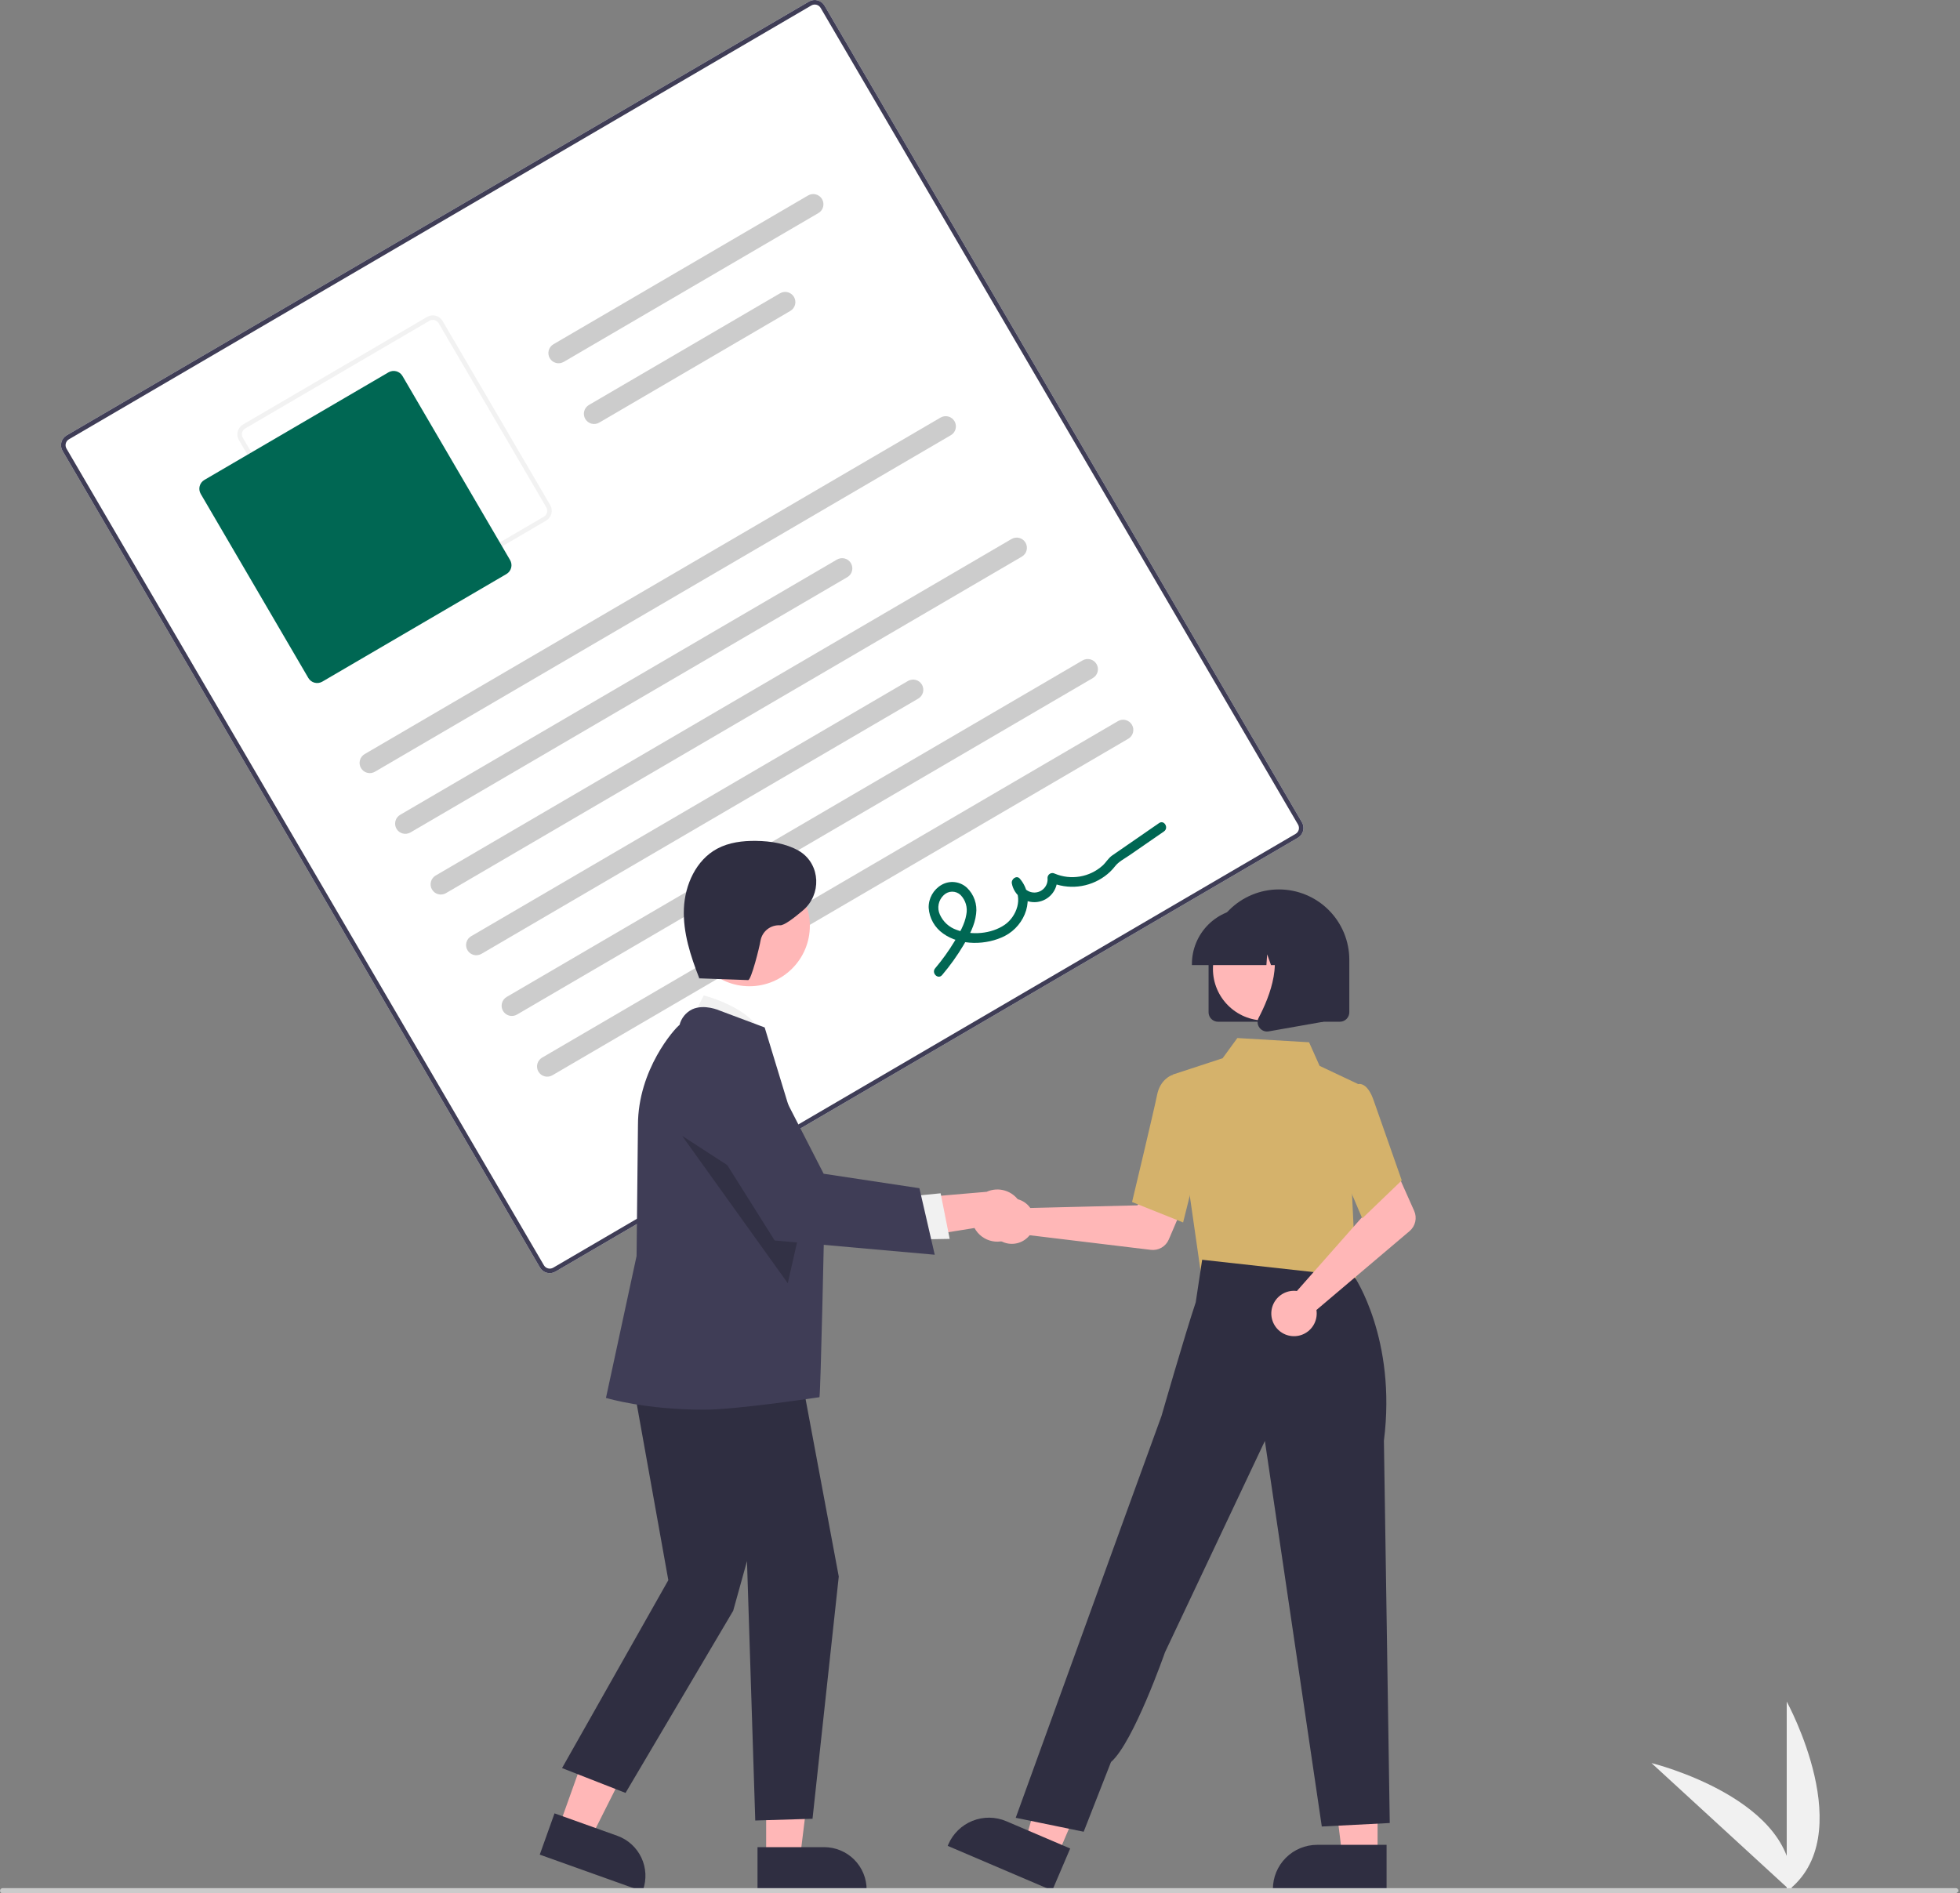 <svg fill="none" save-fill="" version="1.1" viewBox="0 0 207 200" xmlns="http://www.w3.org/2000/svg">
 <rect x="0" y="0" width="207" height="200" fill="#808080" stroke="none"/>
 <g clip-path="url(#clip0_198_4273)">
  <path d="m188.7 199.8v-20.057s7.817 14.22 0 20.057z" fill="#F1F1F1"/>
  <path d="m189.19 199.8-14.775-13.564s15.761 3.858 14.775 13.564z" fill="#F1F1F1"/>
  <path d="m137.07 88.499-78.405 45.825c-0.274 0.16-0.601 0.204-0.908 0.124-0.307-0.081-0.57-0.28-0.731-0.554l-50.42-86.267c-0.16-0.274-0.205-0.601-0.124-0.908 0.081-0.307 0.28-0.57 0.554-0.731l78.405-45.825c0.274-0.16 0.601-0.205 0.908-0.124 0.307 0.081 0.57 0.28 0.731 0.554l50.42 86.266c0.16 0.274 0.205 0.601 0.124 0.908-0.081 0.307-0.28 0.57-0.554 0.731z" fill="#fff"/>
  <path d="m137.07 88.499-78.405 45.825c-0.274 0.16-0.601 0.204-0.908 0.124-0.307-0.081-0.57-0.28-0.731-0.554l-50.42-86.267c-0.16-0.274-0.205-0.601-0.124-0.908 0.081-0.307 0.28-0.57 0.554-0.731l78.405-45.825c0.274-0.16 0.601-0.205 0.908-0.124 0.307 0.081 0.57 0.28 0.731 0.554l50.42 86.266c0.16 0.274 0.205 0.601 0.124 0.908-0.081 0.307-0.28 0.57-0.554 0.731zm-129.79-42.096c-0.164 0.096-0.284 0.254-0.332 0.438-0.048 0.184-0.022 0.38 0.074 0.545l50.42 86.266c0.096 0.164 0.254 0.284 0.438 0.332 0.184 0.049 0.38 0.022 0.545-0.074l78.405-45.825c0.165-0.096 0.284-0.254 0.333-0.438 0.048-0.184 0.021-0.38-0.075-0.545l-50.419-86.266c-0.096-0.164-0.254-0.284-0.438-0.332-0.184-0.048-0.38-0.022-0.545 0.074l-78.405 45.825z" fill="#3F3D56"/>
  <path d="m57.681 54.993-19.446 11.366c-0.274 0.16-0.601 0.205-0.908 0.124-0.307-0.081-0.57-0.28-0.731-0.554l-11.366-19.446c-0.16-0.274-0.205-0.601-0.124-0.908 0.081-0.307 0.28-0.57 0.554-0.731l19.446-11.366c0.274-0.16 0.601-0.205 0.908-0.124 0.307 0.081 0.57 0.28 0.731 0.554l11.366 19.446c0.16 0.275 0.205 0.601 0.124 0.908-0.081 0.307-0.28 0.57-0.554 0.731zm-31.779-9.736c-0.164 0.096-0.284 0.254-0.332 0.438-0.048 0.184-0.021 0.38 0.074 0.545l11.366 19.446c0.096 0.164 0.254 0.284 0.438 0.332 0.184 0.048 0.38 0.022 0.545-0.074l19.446-11.366c0.165-0.096 0.284-0.254 0.332-0.438 0.048-0.184 0.022-0.38-0.074-0.545l-11.366-19.446c-0.096-0.164-0.254-0.284-0.438-0.332-0.184-0.048-0.38-0.022-0.545 0.074l-19.446 11.366z" fill="#F2F2F2"/>
  <path d="m53.486 60.637-19.446 11.366c-0.247 0.144-0.541 0.184-0.818 0.112-0.277-0.072-0.513-0.252-0.657-0.498l-11.366-19.446c-0.144-0.247-0.184-0.541-0.112-0.818 0.073-0.277 0.252-0.513 0.498-0.657l19.446-11.366c0.247-0.144 0.541-0.184 0.818-0.112s0.513 0.252 0.657 0.498l11.366 19.446c0.144 0.247 0.184 0.541 0.112 0.817-0.072 0.277-0.252 0.513-0.498 0.658z" fill="#006753"/>
  <g fill="#ccc">
   <path d="m100.42 45.971-60.821 35.548c-0.247 0.144-0.541 0.185-0.818 0.112-0.277-0.072-0.513-0.252-0.657-0.499s-0.185-0.541-0.112-0.818c0.072-0.277 0.252-0.513 0.499-0.657l60.821-35.548c0.122-0.071 0.257-0.118 0.398-0.137 0.14-0.019 0.283-0.011 0.42 0.025 0.137 0.036 0.266 0.099 0.379 0.184 0.112 0.086 0.207 0.193 0.279 0.315 0.071 0.122 0.118 0.257 0.137 0.398s0.011 0.283-0.025 0.42c-0.036 0.137-0.099 0.266-0.184 0.378-0.086 0.113-0.193 0.208-0.315 0.279z"/>
   <path d="m89.483 60.969-46.133 26.963c-0.122 0.071-0.257 0.118-0.398 0.137-0.14 0.019-0.283 0.011-0.42-0.025-0.277-0.073-0.513-0.252-0.657-0.499s-0.185-0.541-0.112-0.818c0.073-0.277 0.252-0.513 0.499-0.657l46.133-26.963c0.122-0.071 0.257-0.118 0.398-0.137 0.14-0.019 0.283-0.011 0.42 0.025 0.137 0.036 0.266 0.099 0.378 0.184s0.208 0.193 0.279 0.315c0.071 0.122 0.118 0.257 0.137 0.398 0.019 0.14 0.011 0.283-0.025 0.42-0.036 0.137-0.099 0.266-0.184 0.378s-0.193 0.208-0.315 0.279z"/>
   <path d="m86.432 22.508-26.894 15.718c-0.247 0.144-0.541 0.185-0.818 0.112-0.277-0.073-0.513-0.252-0.657-0.499s-0.185-0.541-0.112-0.818c0.072-0.277 0.252-0.513 0.499-0.657l26.894-15.718c0.247-0.144 0.541-0.185 0.818-0.112 0.137 0.036 0.266 0.099 0.378 0.184s0.208 0.193 0.279 0.315c0.071 0.122 0.118 0.257 0.137 0.398s0.011 0.283-0.025 0.42c-0.036 0.137-0.099 0.266-0.184 0.378-0.086 0.113-0.193 0.208-0.315 0.279z"/>
   <path d="m83.469 32.844-20.182 11.796c-0.122 0.071-0.257 0.118-0.398 0.137-0.14 0.019-0.283 0.011-0.42-0.025s-0.266-0.099-0.378-0.184-0.208-0.193-0.279-0.315c-0.071-0.122-0.118-0.257-0.137-0.398-0.019-0.14-0.011-0.283 0.025-0.42 0.036-0.137 0.099-0.266 0.184-0.378s0.193-0.208 0.315-0.279l20.182-11.796c0.247-0.144 0.541-0.185 0.818-0.112 0.277 0.073 0.513 0.252 0.657 0.499s0.185 0.541 0.112 0.818c-0.072 0.277-0.252 0.513-0.499 0.657z"/>
   <path d="m107.92 58.797-60.821 35.548c-0.247 0.144-0.541 0.185-0.818 0.112-0.277-0.073-0.513-0.252-0.657-0.499s-0.185-0.541-0.112-0.818c0.073-0.277 0.252-0.513 0.499-0.657l60.821-35.548c0.247-0.144 0.541-0.185 0.818-0.112 0.276 0.073 0.513 0.252 0.657 0.499 0.145 0.247 0.185 0.541 0.112 0.818-0.072 0.277-0.252 0.513-0.499 0.657v1e-4z"/>
   <path d="m96.979 73.795-46.133 26.963c-0.122 0.071-0.257 0.118-0.398 0.137s-0.283 0.011-0.42-0.025c-0.137-0.036-0.266-0.099-0.378-0.184-0.113-0.086-0.208-0.193-0.279-0.315-0.071-0.122-0.118-0.257-0.137-0.398-0.019-0.14-0.011-0.283 0.025-0.42s0.099-0.266 0.184-0.378 0.193-0.208 0.315-0.279l46.133-26.963c0.122-0.071 0.257-0.118 0.398-0.137 0.14-0.019 0.283-0.011 0.42 0.025s0.266 0.099 0.378 0.184 0.208 0.193 0.279 0.315c0.071 0.122 0.118 0.257 0.137 0.398 0.019 0.14 0.011 0.283-0.025 0.42-0.036 0.137-0.099 0.266-0.184 0.378s-0.193 0.208-0.315 0.279z"/>
   <path d="m115.42 71.623-60.82 35.548c-0.122 0.071-0.257 0.118-0.398 0.137s-0.283 0.011-0.42-0.025-0.266-0.098-0.378-0.184-0.208-0.193-0.279-0.315c-0.071-0.122-0.118-0.257-0.137-0.398-0.019-0.14-0.011-0.283 0.025-0.42 0.036-0.137 0.099-0.265 0.184-0.378s0.193-0.208 0.315-0.279l60.821-35.548c0.123-0.071 0.258-0.118 0.398-0.137s0.283-0.011 0.42 0.025 0.265 0.099 0.378 0.184 0.208 0.193 0.279 0.315c0.072 0.122 0.118 0.257 0.138 0.398 0.019 0.14 0.01 0.283-0.026 0.42-0.036 0.137-0.098 0.266-0.184 0.378-0.085 0.113-0.192 0.208-0.315 0.279z"/>
   <path d="m119.16 78.036-60.821 35.548c-0.122 0.071-0.257 0.118-0.398 0.137-0.14 0.02-0.283 0.011-0.42-0.025-0.137-0.036-0.266-0.098-0.378-0.184s-0.208-0.193-0.279-0.315c-0.071-0.122-0.118-0.257-0.137-0.398-0.019-0.14-0.011-0.283 0.025-0.42 0.036-0.136 0.099-0.265 0.184-0.378s0.193-0.207 0.315-0.279l60.821-35.548c0.123-0.071 0.258-0.118 0.398-0.137s0.283-0.011 0.42 0.025c0.137 0.036 0.265 0.098 0.378 0.184s0.208 0.193 0.279 0.315c0.072 0.122 0.118 0.257 0.138 0.398 0.019 0.14 0.01 0.283-0.026 0.42-0.035 0.137-0.098 0.266-0.184 0.378-0.085 0.113-0.192 0.208-0.314 0.279z"/>
  </g>
  <path d="m99.496 103c0.845-0.995 1.605-2.059 2.273-3.181 0.6-1.012 1.188-2.093 1.32-3.28 0.068-0.505 0.015-1.019-0.154-1.5-0.168-0.481-0.448-0.916-0.816-1.268-0.356-0.328-0.807-0.534-1.288-0.589-0.48-0.055-0.966 0.045-1.387 0.285-0.425 0.244-0.777 0.599-1.017 1.026s-0.36 0.912-0.348 1.402c0.035 0.54 0.191 1.065 0.456 1.536 0.266 0.471 0.634 0.876 1.079 1.185 1.798 1.302 4.606 1.234 6.522 0.243 2.158-1.116 3.273-4.037 1.577-6.037-0.352-0.416-0.939 0.049-0.851 0.497 0.112 0.606 0.452 1.146 0.949 1.511s1.114 0.525 1.725 0.45c0.612-0.076 1.172-0.382 1.565-0.856s0.591-1.081 0.552-1.696l-0.762 0.446c0.934 0.414 1.961 0.575 2.978 0.466 1.016-0.109 1.985-0.484 2.811-1.087 0.408-0.297 0.773-0.649 1.083-1.047 0.373-0.487 1-0.801 1.507-1.152l3.658-2.527c0.538-0.372 0.026-1.258-0.516-0.883l-3.312 2.289c-0.552 0.381-1.108 0.758-1.657 1.144-0.392 0.276-0.633 0.722-0.99 1.05-0.675 0.608-1.51 1.011-2.406 1.162-0.896 0.151-1.816 0.045-2.654-0.306-0.078-0.042-0.166-0.063-0.255-0.062-0.088 0.002-0.175 0.026-0.251 0.071-0.077 0.045-0.141 0.108-0.185 0.185-0.045 0.076-0.07 0.163-0.072 0.252 0.041 0.367-0.065 0.735-0.295 1.024s-0.565 0.476-0.931 0.519c-0.367 0.043-0.736-0.06-1.027-0.287s-0.48-0.56-0.526-0.927l-0.852 0.497c1.094 1.29 0.366 3.268-0.894 4.134-1.409 0.968-3.492 1.136-5.08 0.534-0.39-0.134-0.748-0.347-1.052-0.626-0.304-0.279-0.547-0.617-0.714-0.994-0.155-0.34-0.199-0.721-0.126-1.087 0.073-0.367 0.259-0.701 0.532-0.957 0.237-0.234 0.555-0.366 0.887-0.37 0.333-0.004 0.654 0.122 0.895 0.351 0.263 0.269 0.456 0.598 0.562 0.958 0.106 0.361 0.122 0.742 0.046 1.11-0.164 1.024-0.731 1.969-1.257 2.844-0.602 0.997-1.282 1.944-2.035 2.833-0.422 0.499 0.306 1.218 0.732 0.714z" fill="#006753"/>
  <path d="m108.57 127.31c0.088 0.091 0.169 0.188 0.242 0.292l11.326-0.278 1.321-2.414 3.904 1.518-1.923 4.501c-0.156 0.364-0.425 0.667-0.768 0.865-0.342 0.198-0.739 0.279-1.132 0.232l-12.796-1.546c-0.302 0.382-0.713 0.663-1.178 0.806-0.466 0.143-0.964 0.14-1.428-7e-3s-0.873-0.432-1.171-0.817-0.472-0.851-0.499-1.337c-0.027-0.487 0.095-0.969 0.35-1.385 0.254-0.415 0.629-0.743 1.074-0.94 0.446-0.197 0.94-0.253 1.419-0.162 0.478 0.091 0.917 0.325 1.259 0.672z" fill="#FFB7B7"/>
  <path d="m145.49 196.09h-3.724l-1.771-14.364h5.496l-1e-3 14.364z" fill="#FFB7B7"/>
  <path d="m146.44 199.7h-12.007v-0.152c0-1.24 0.492-2.428 1.369-3.305 0.876-0.876 2.065-1.369 3.304-1.369h7.334v4.826z" fill="#2F2E41"/>
  <path d="m111.68 196.01-3.424-1.463 4.013-13.905 5.054 2.159-5.643 13.209z" fill="#FFB7B7"/>
  <path d="m111.13 199.7-11.043-4.717 0.06-0.14c0.487-1.14 1.407-2.039 2.557-2.501s2.437-0.448 3.577 0.039l6.744 2.881-1.895 4.438z" fill="#2F2E41"/>
  <path d="m127.39 130.42-0.269 4.364 7.871 0.842 8.237 0.882-2.425-6.627-13.414 0.539z" fill="#FFB7B7"/>
  <path d="m126.88 134.84-3.058-21.318 5.301-1.737 1.556-2.135 7.576 0.448 1.112 2.492 4.04 1.908-0.621 11.529 0.453 9.645-16.359-0.832z" fill="#D5B26B"/>
  <path d="m124.95 129.13-5.391-2.157 0.023-0.096c0.023-0.097 2.317-9.685 2.622-11.226 0.317-1.606 1.477-2.049 1.526-2.067l0.036-0.014 2.134 0.65 0.937 7.362-1.887 7.548z" fill="#D5B26B"/>
  <path d="m114.45 193.49-7.177-1.472 11.471-31.651 3.925-10.795s2.49-8.656 3.615-12.005l0.679-4.495 16.07 1.779s4.489 6.592 3.125 17.336l0.617 40.383-7.177 0.368-6.011-40.728-10.55 22.327s-3.325 9.527-5.704 11.592l-2.883 7.361z" fill="#2F2E41"/>
  <path d="m136.59 136.35c0.126-3e-3 0.253 4e-3 0.378 0.021l7.497-8.494-0.872-2.61 3.768-1.831 1.993 4.471c0.161 0.361 0.2 0.765 0.112 1.15-0.088 0.386-0.298 0.733-0.6 0.988l-9.834 8.333c0.075 0.481 2e-3 0.973-0.21 1.412-0.211 0.438-0.552 0.802-0.975 1.042-0.424 0.241-0.91 0.346-1.395 0.303s-0.946-0.232-1.321-0.543c-0.374-0.311-0.645-0.729-0.777-1.198-0.131-0.469-0.117-0.966 0.041-1.427 0.159-0.46 0.454-0.862 0.846-1.151s0.862-0.451 1.349-0.466z" fill="#FFB7B7"/>
  <path d="m143.87 128.7-3.128-7.357 1.22-5.124 1.314-1.66c0.097-0.041 0.2-0.062 0.305-0.061s0.208 0.023 0.303 0.066c0.485 0.196 0.898 0.793 1.227 1.778l2.931 8.348-4.172 4.01z" fill="#D5B26B"/>
  <path d="m127.64 106.93v-5.546c0-1.971 0.783-3.861 2.177-5.255s3.284-2.177 5.255-2.177 3.861 0.783 5.255 2.177 2.177 3.284 2.177 5.255v5.546c-1e-3 0.265-0.106 0.518-0.293 0.706-0.187 0.187-0.441 0.292-0.706 0.292h-12.867c-0.264 0-0.518-0.105-0.705-0.292-0.187-0.188-0.293-0.441-0.293-0.706z" fill="#2F2E41"/>
  <path d="m133.55 107.8c3.01 0 5.449-2.439 5.449-5.449 0-3.009-2.439-5.448-5.449-5.448-3.009 0-5.448 2.439-5.448 5.448 0 3.01 2.439 5.449 5.448 5.449z" fill="#FFB7B7"/>
  <path d="m125.88 101.83c2e-3 -1.559 0.622-3.053 1.724-4.155s2.597-1.722 4.155-1.724h1.109c1.559 0.002 3.053 0.622 4.155 1.724 1.103 1.102 1.723 2.596 1.724 4.155v0.111h-2.344l-0.799-2.239-0.16 2.239h-1.212l-0.403-1.13-0.081 1.13h-7.868v-0.111z" fill="#2F2E41"/>
  <path d="m133.01 108.55c-0.11-0.149-0.176-0.326-0.189-0.511-0.014-0.185 0.024-0.37 0.111-0.533 1.176-2.236 2.821-6.367 0.637-8.915l-0.157-0.183h6.342v9.521l-5.761 1.017c-0.059 0.01-0.118 0.015-0.177 0.016-0.157 0-0.312-0.038-0.452-0.109-0.141-0.072-0.262-0.176-0.354-0.303z" fill="#2F2E41"/>
  <path d="m59.03 192.96 3.365 1.202 6.241-12.408-4.967-1.775-4.639 12.981z" fill="#FFB7B7"/>
  <path d="m57.005 195.91 1.559-4.361 6.628 2.369c1.119 0.401 2.034 1.23 2.543 2.305 0.509 1.075 0.571 2.308 0.172 3.428l-0.049 0.137-10.852-3.878z" fill="#2F2E41"/>
  <path d="m80.915 196.28h3.574l1.7-13.785h-5.275l5e-4 13.785z" fill="#FFB7B7"/>
  <path d="m80.003 195.12 7.038-1e-3h3e-4c0.589 0 1.172 0.116 1.716 0.342 0.544 0.225 1.039 0.555 1.455 0.972 0.416 0.416 0.747 0.911 0.972 1.455s0.342 1.128 0.342 1.717v0.145l-11.524 1e-3 -2e-4 -4.631z" fill="#2F2E41"/>
  <path d="m72.77 108.22 1.554-3.071s5.79 1.45 6.317 4.806l-7.871-1.735z" fill="#F1F1F1"/>
  <path d="m66.356 143.33 4.227 23.587-11.224 19.849 6.705 2.624 11.369-19.241 1.458-5.247 0.874 27.403 6.047-0.184 2.772-25.587-4.447-23.787-17.782 0.583z" fill="#2F2E41"/>
  <path d="m74.38 148.91c-6.21 0-10.152-1.188-10.241-1.207l-0.143-0.03 3.234-14.996 0.146-13.832c0-5.862 3.858-10.184 4.393-10.582 0.09-0.356 0.257-0.688 0.488-0.973 0.232-0.285 0.523-0.515 0.853-0.676 1.287-0.584 2.859 0.117 2.926 0.147l4.72 1.77 0.022 0.065c0.057 0.168 6.274 20.577 6.274 20.577s-0.376 17.832-0.507 18.416c0 0-8.715 1.321-12.165 1.321z" fill="#3F3D56"/>
  <path d="m79.151 104.18c3.523 0 6.379-2.857 6.379-6.38 0-3.523-2.856-6.379-6.379-6.379-3.523 0-6.379 2.856-6.379 6.379 0 3.523 2.856 6.38 6.379 6.38z" fill="#FFB7B7"/>
  <path d="m72.039 119.98 11.16 15.571 1.648-7.271-12.809-8.3z" fill="#000" opacity=".2"/>
  <path d="m107.03 130.57c-0.314 0.248-0.678 0.425-1.068 0.517-0.389 0.092-0.794 0.098-1.186 0.016-0.392-0.081-0.761-0.247-1.082-0.486-0.321-0.24-0.585-0.547-0.774-0.899l-9.607 1.537 2.081-4.607 8.803-0.754c0.613-0.278 1.308-0.323 1.951-0.124 0.644 0.199 1.192 0.628 1.542 1.204 0.349 0.576 0.474 1.261 0.353 1.923-0.122 0.663-0.483 1.258-1.014 1.673z" fill="#FFB7B7"/>
  <path d="m95.889 126.39 3.452-0.339 0.957 4.815-4.343 0.077-0.065-4.553z" fill="#F1F1F1"/>
  <path d="m98.718 132.54-16.904-1.505-8.536-13.575-0.026-0.12c-0.242-1.109-0.073-2.268 0.477-3.261 0.55-0.993 1.442-1.752 2.511-2.135 1.069-0.384 2.24-0.365 3.296 0.052 1.056 0.418 1.923 1.205 2.441 2.215l5.011 9.774 10.112 1.528 1.619 7.027z" fill="#3F3D56"/>
  <path d="m73.718 103.34 5.295 0.19c0.323 0.012 1.199-3.472 1.313-4.194 0.091-0.47 0.349-0.892 0.728-1.185 0.379-0.294 0.851-0.439 1.329-0.41 0.396 0.037 1.396-0.703 2.427-1.58 1.958-1.665 1.856-4.791-0.295-6.198-0.059-0.038-0.117-0.073-0.173-0.105-1.357-0.759-2.944-1.014-4.499-1.034-1.409-0.018-2.859 0.16-4.101 0.827-2.226 1.196-3.411 3.81-3.515 6.335s0.705 4.994 1.624 7.349" fill="#2F2E41"/>
  <path d="m206.45 200h-206.17c-0.074 0-0.144-0.029-0.196-0.081-0.052-0.052-0.081-0.123-0.081-0.196 0-0.074 0.029-0.144 0.081-0.196 0.052-0.052 0.123-0.081 0.196-0.081h206.28c0.074 0 0.144 0.029 0.196 0.081s0.081 0.122 0.081 0.196c0 0.153-0.234 0.277-0.387 0.277z" fill="#CBCBCB"/>
 </g>
 <defs>
  <clipPath id="clip0_198_4273">
   <rect width="206.84" height="200" fill="#fff"/>
  </clipPath>
 </defs>
</svg>
